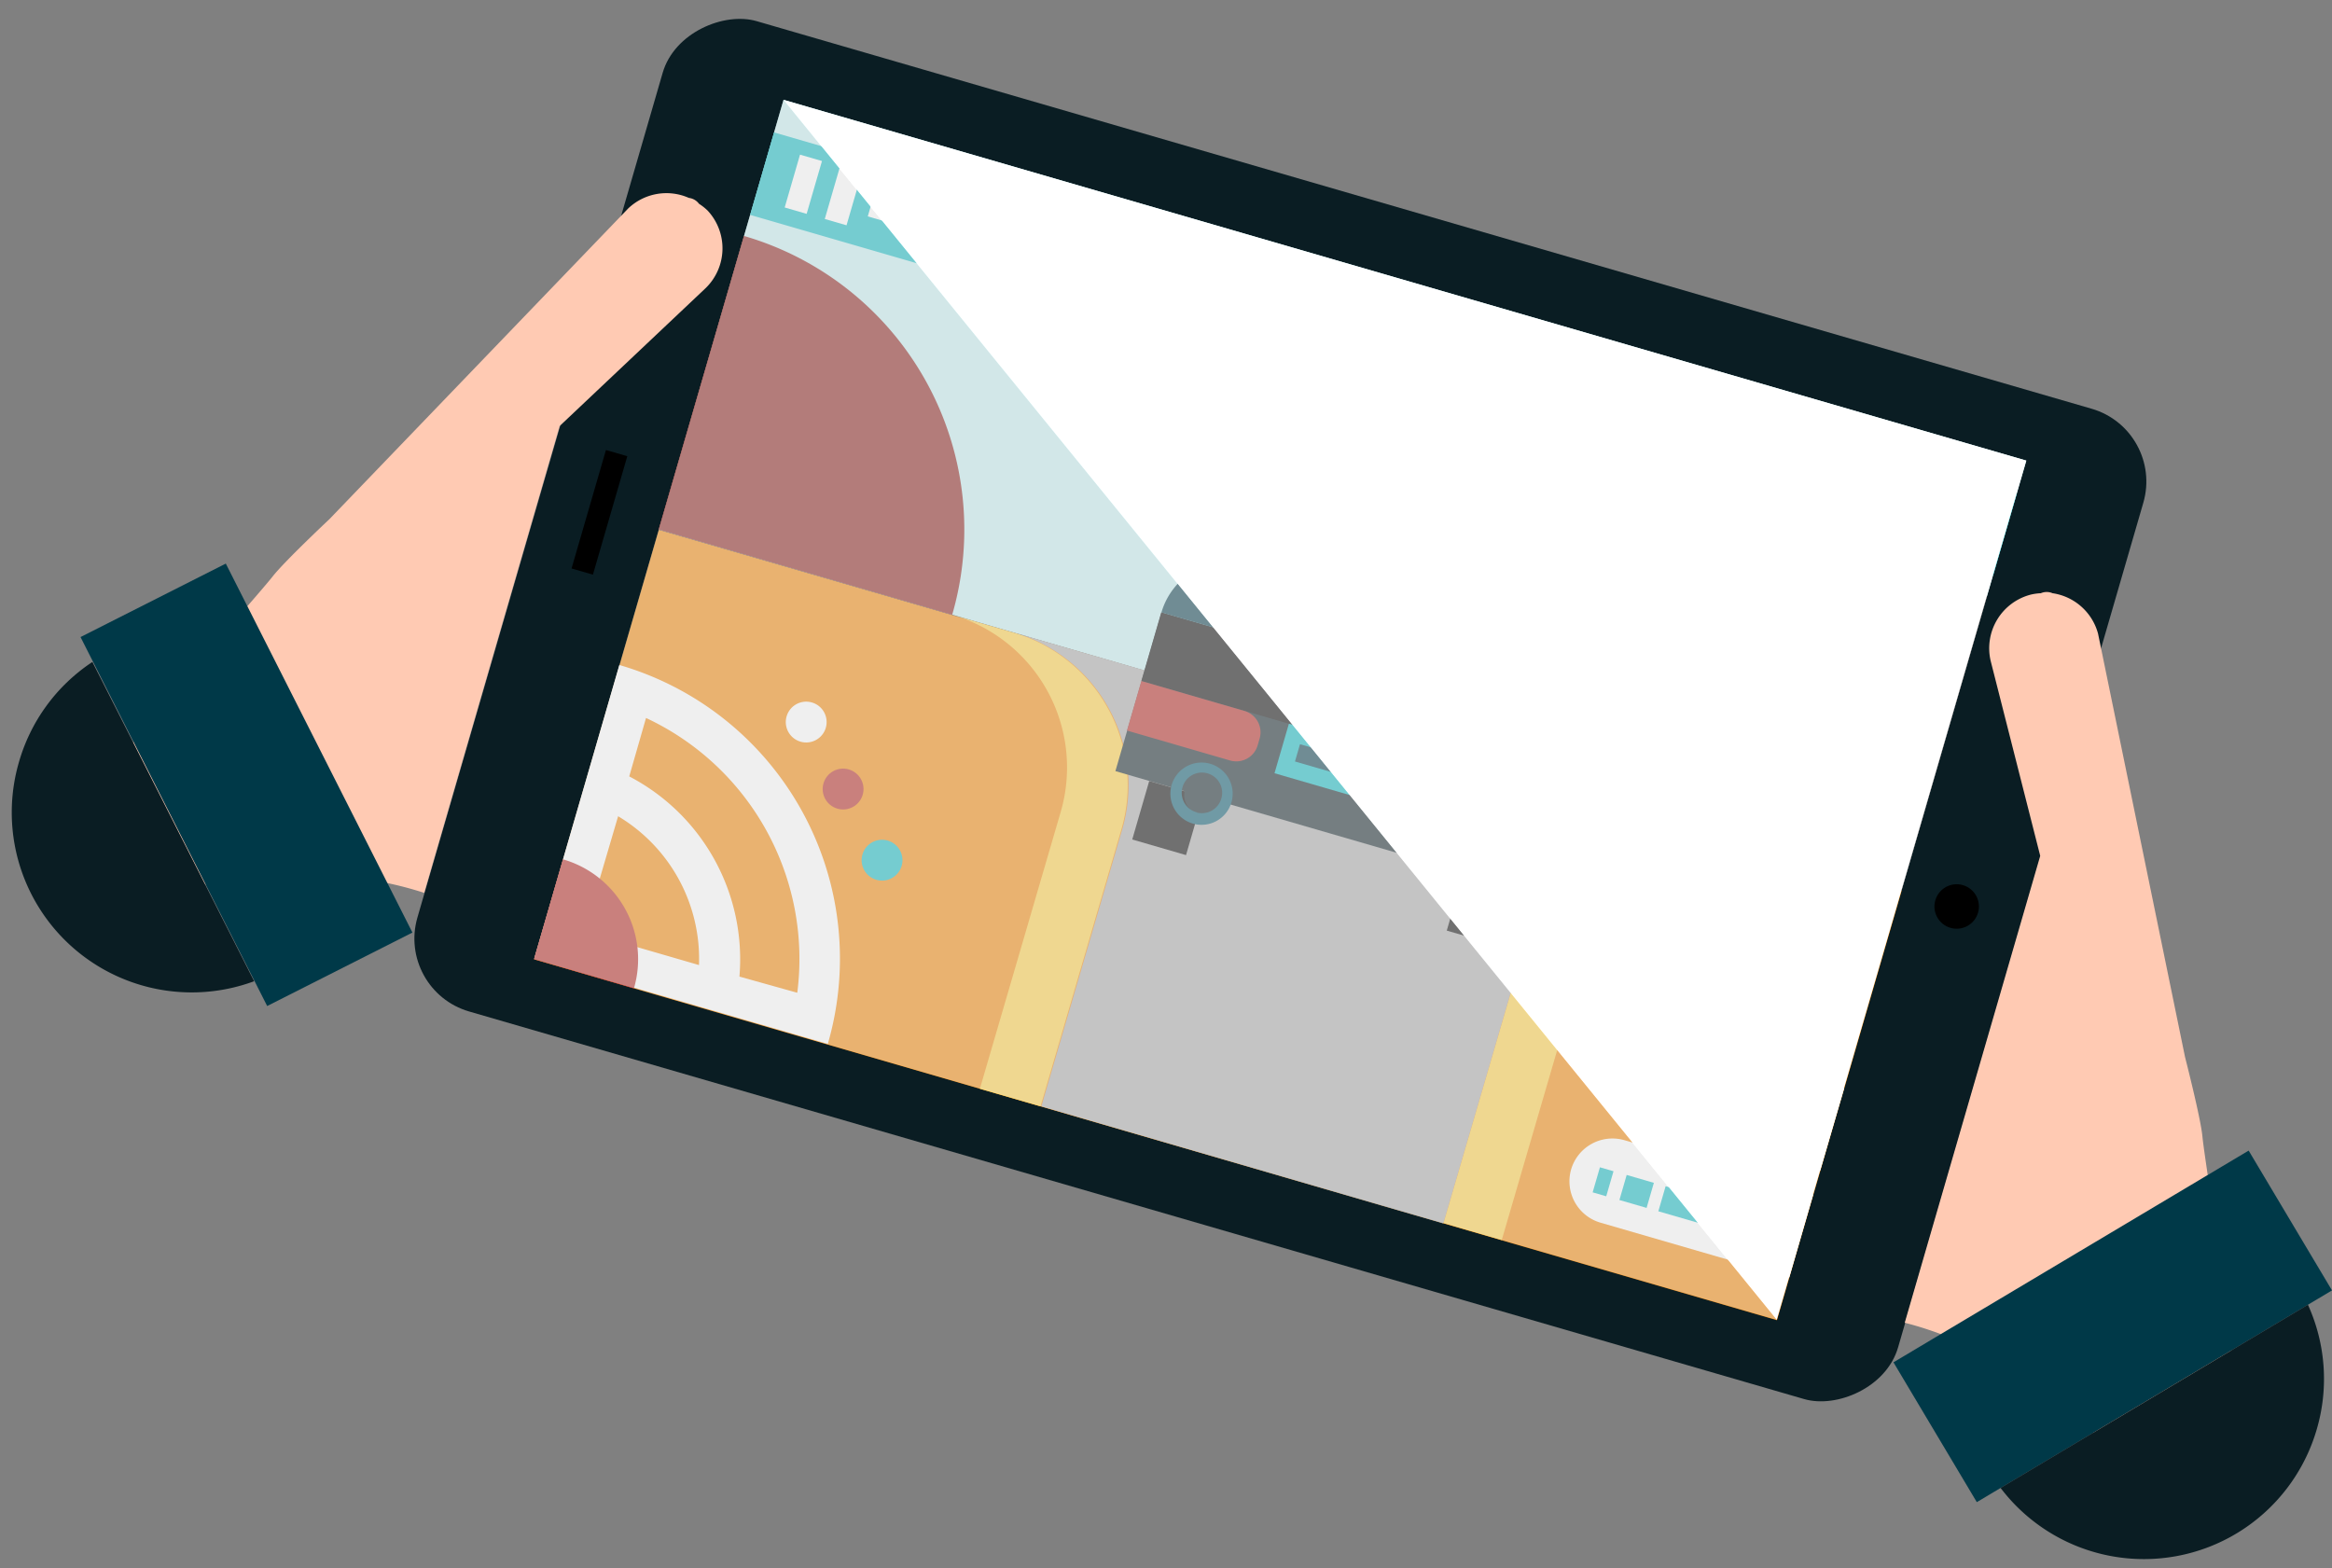 <svg xmlns="http://www.w3.org/2000/svg" viewBox="-0.569 -0.888 115.329 77.568"><rect x="-0.569" y="-0.888" width="115.329" height="77.568" fill="#808080" stroke="none"/><title>Depositphotos_89255908_16</title><g data-name="Layer 2" style="isolation:isolate"><rect x="37.24" y="-3.9" width="51" height="76.25" rx="3.75" ry="3.75" transform="rotate(-73.81 62.75 34.22)" fill="#0a1d23"/><path d="M27.697 27.226l1.701-5.858 1.056.306-1.7 5.858z"/><circle cx="96.19" cy="43.93" r="1.1" transform="rotate(-73.81 96.203 43.931)"/><path d="M34.43 9.53a2.67 2.67 0 0 0-.43-.34.73.73 0 0 0-.5-.29 2.74 2.74 0 0 0-3 .52L15.72 24.79s-2.23 2.09-2.82 2.85c-.79 1-6.8 7.76-6.85 8-1 4.88 2.29 6.9 6.85 8.82.37.15 3.11-1.8 4-1.94a17.29 17.29 0 0 1 3.51.75l6.7-23.09 7.23-6.83a2.74 2.74 0 0 0 .09-3.82z" fill="#ffcab3"/><path fill="#003948" d="M3.414 30.618l7.184-3.633 9.23 18.248-7.184 3.633z"/><path d="M.36 36.83A8.9 8.9 0 0 0 12 47.64L4 31.85a8.86 8.86 0 0 0-3.64 4.98z" fill="#0a1d23"/><path d="M99.86 28.52a2.68 2.68 0 0 1 .5-.07.73.73 0 0 1 .58 0 2.74 2.74 0 0 1 2.25 2l4.3 20.93s.77 3 .86 3.92c.12 1.28 1.58 10.19 1.48 10.47-1.78 4.65-5.63 4.61-10.51 3.78-.39-.07-1.66-3.18-2.32-3.77a17.29 17.29 0 0 0-3.37-1.25l6.7-23.09-2.45-9.64a2.74 2.74 0 0 1 1.98-3.28z" fill="#ffcab3"/><path fill="#003948" d="M93.072 66.487l17.566-10.471 4.122 6.914-17.566 10.472z"/><path d="M114 69.82a8.9 8.9 0 0 1-15.63 2.88l15.2-9.06a8.86 8.86 0 0 1 .43 6.18z" fill="#0a1d23"/><path fill="#c4eef0" d="M32.011 25.3l6.17-21.253 61.463 17.845-6.17 21.252z"/><path fill="#f28400" d="M25.848 46.56l6.168-21.243 61.462 17.845-6.168 21.243z"/><path d="M36.22 10.78L32 25.3l14.52 4.22a15.12 15.12 0 0 0-10.3-18.74z" fill="#861914"/><path d="M30.06 32l-1.37 4.73-2.84 9.79 14.52 4.22A15.12 15.12 0 0 0 30.06 32zm1.32 2.62a13.15 13.15 0 0 1 7.48 13.59l-2.86-.8a10.2 10.2 0 0 0-5.45-9.9zm-3.06 10.57L30 39.48a8.22 8.22 0 0 1 4 7.36z" fill="#fff"/><path d="M27.27 41.61l-1.43 4.94L30.78 48a5.14 5.14 0 0 0-3.51-6.39z" fill="#b3211b"/><path d="M97.69 28.62l-4.22 14.52L79 38.93a15.12 15.12 0 0 1 18.69-10.31z" fill="#2d0907"/><path d="M72.34 37l-2.88-.84a7.86 7.86 0 0 1 5.36 9.74l-4 13.7 2.88.84 4-13.7A7.86 7.86 0 0 0 72.34 37z" fill="#ffcf40"/><path d="M49.53 30.39l-3-.87a7.86 7.86 0 0 1 5.36 9.74l-4 13.7 3 .87 4-13.7a7.86 7.86 0 0 0-5.36-9.74z" fill="#ffcf40"/><path d="M69.46 36.17l-3-.87L60 33.42l-2.88-.84-3-.87-1.67-.48-2.88-.84a7.86 7.86 0 0 1 5.36 9.74l-4 13.7 2.88.84 14 4.08 3 .87 4-13.7a7.86 7.86 0 0 0-5.35-9.75z" fill="#a8a8a8"/><path fill="#0a1d23" d="M56.872 29.402l21.579 6.266-2.278 7.846-21.58-6.266z"/><path d="M56.861 29.397l21.58 6.265-.985 3.39-21.579-6.265z"/><path d="M75.72 32.41l-14.8-4.3a2.37 2.37 0 0 0-2.32.58l18.77 5.45a2.37 2.37 0 0 0-1.65-1.73z" fill="#0ab9c1"/><path d="M76 31.29L61.24 27a3.53 3.53 0 0 0-4.37 2.4l21.58 6.26A3.53 3.53 0 0 0 76 31.29zm-15.08-3.18l14.8 4.3a2.37 2.37 0 0 1 1.65 1.74L58.6 28.69a2.37 2.37 0 0 1 2.32-.58z" fill="#003948"/><path d="M55.876 32.793l5.1 1.48a1.1 1.1 0 0 1 .75 1.364l-.098.336a1.1 1.1 0 0 1-1.363.75l-5.1-1.481.711-2.449z" fill="#b3211b"/><path d="M76.755 41.495l-5.1-1.48a1.1 1.1 0 0 1-.75-1.364l.098-.336a1.1 1.1 0 0 1 1.363-.75l5.1 1.481-.711 2.45z" fill="#b3211b"/><path d="M56.265 37.739l2.66.772-.839 2.891-2.66-.772z"/><path d="M71.82 42.246l2.661.772-.84 2.89-2.66-.772z"/><circle cx="58.9" cy="38.38" r=".96" transform="rotate(-73.7 58.97 38.373)" fill="#0a1d23"/><path d="M59.33 36.9a1.54 1.54 0 1 0 1 1.9 1.54 1.54 0 0 0-1-1.9zm-.7 2.39a1 1 0 1 1 1.19-.65 1 1 0 0 1-1.19.66z" fill="#00546a"/><rect x="60.35" y="23.65" width="1.3" height="6.81" rx=".56" ry=".56" transform="rotate(16.3 60.81 26.92)"/><rect x="75.56" y="28.06" width="1.3" height="6.81" rx=".56" ry=".56" transform="rotate(16.16 76.22 31.469)"/><path fill="#0ab9c1" d="M63.173 34.904l6.991 2.03-.71 2.449-6.992-2.03z"/><path fill="#003948" d="M63.722 35.917l5.426 1.576-.248.855-5.426-1.576z"/><path d="M58.341 24.317l21.58 6.265-.068.23a1.52 1.52 0 0 1-1.883 1.037L59.31 26.43a1.52 1.52 0 0 1-1.036-1.883l.067-.23z"/><path d="M98 27.58l-9.34-2.71a2.13 2.13 0 0 1-1.45-2.63 2.13 2.13 0 0 1 2.63-1.45l9.34 2.71z" fill="#0ab9c1"/><path d="M87.92 62.29l-9.34-2.71a2.13 2.13 0 0 1-1.45-2.63 2.13 2.13 0 0 1 2.63-1.45l9.34 2.7z" fill="#fff"/><path d="M89.45 57L86 56a2.13 2.13 0 0 1-1.45-2.63 2.12 2.12 0 0 1 2.63-1.45l3.46 1z" fill="#fff"/><path d="M36.53 9.74l9.34 2.71A2.13 2.13 0 0 0 48.5 11a2.12 2.12 0 0 0-1.45-2.63l-9.34-2.71z" fill="#0ab9c1"/><path fill="#fff" d="M38.996 6.76l1.086.316-.759 2.612-1.085-.315z"/><path fill="#fff" d="M40.979 7.33l1.076.312-.759 2.612-1.075-.312z"/><path fill="#fff" d="M42.706 8.575l3.842 1.115-.36 1.239-3.841-1.115z"/><path fill="#fff" d="M89.361 22.125l3.842 1.115-.36 1.24L89 23.363z"/><path fill="#fff" d="M94.02 23.47l3.841 1.116-.36 1.239-3.84-1.115z"/><path fill="#0ab9c1" d="M78.06 21.8l1.19-4.08-12.7-3.69 2.89 5.27 8.62 2.5z"/><path fill="#6cd5da" d="M66.55 14.03l-8.91-2.59-1.19 4.08 12.99 3.78-2.89-5.27z"/><circle cx="41.13" cy="38.14" r="1.01" transform="rotate(-73.81 41.125 38.14)" fill="#b3211b"/><circle cx="43.02" cy="41.58" r="1.01" transform="rotate(-73.7 43.085 41.595)" fill="#0ab9c1"/><circle cx="39.3" cy="34.83" r="1.01" transform="rotate(-73.82 39.296 34.825)" fill="#fff"/><path fill="#0ab9c1" d="M86.622 53.3l2.68.777-.36 1.24-2.68-.779z"/><path fill="#0ab9c1" d="M85.044 58.714l2.68.778-.36 1.239-2.68-.778z"/><path fill="#0ab9c1" d="M81.804 57.778l2.68.778-.36 1.239-2.68-.778z"/><path fill="#0ab9c1" d="M79.878 57.22l1.345.391-.36 1.239-1.344-.39z"/><path fill="#0ab9c1" d="M78.555 56.842l.672.195-.36 1.239-.672-.195z"/><path style="mix-blend-mode:overlay" fill="#e0e0e0" opacity=".5" d="M25.84 46.55L87.3 64.39 38.18 4.05l-12.34 42.5z"/><path style="mix-blend-mode:multiply" fill="#fff" d="M38.18 4.05L87.3 64.39l12.34-42.5L38.18 4.05z"/></g></svg>